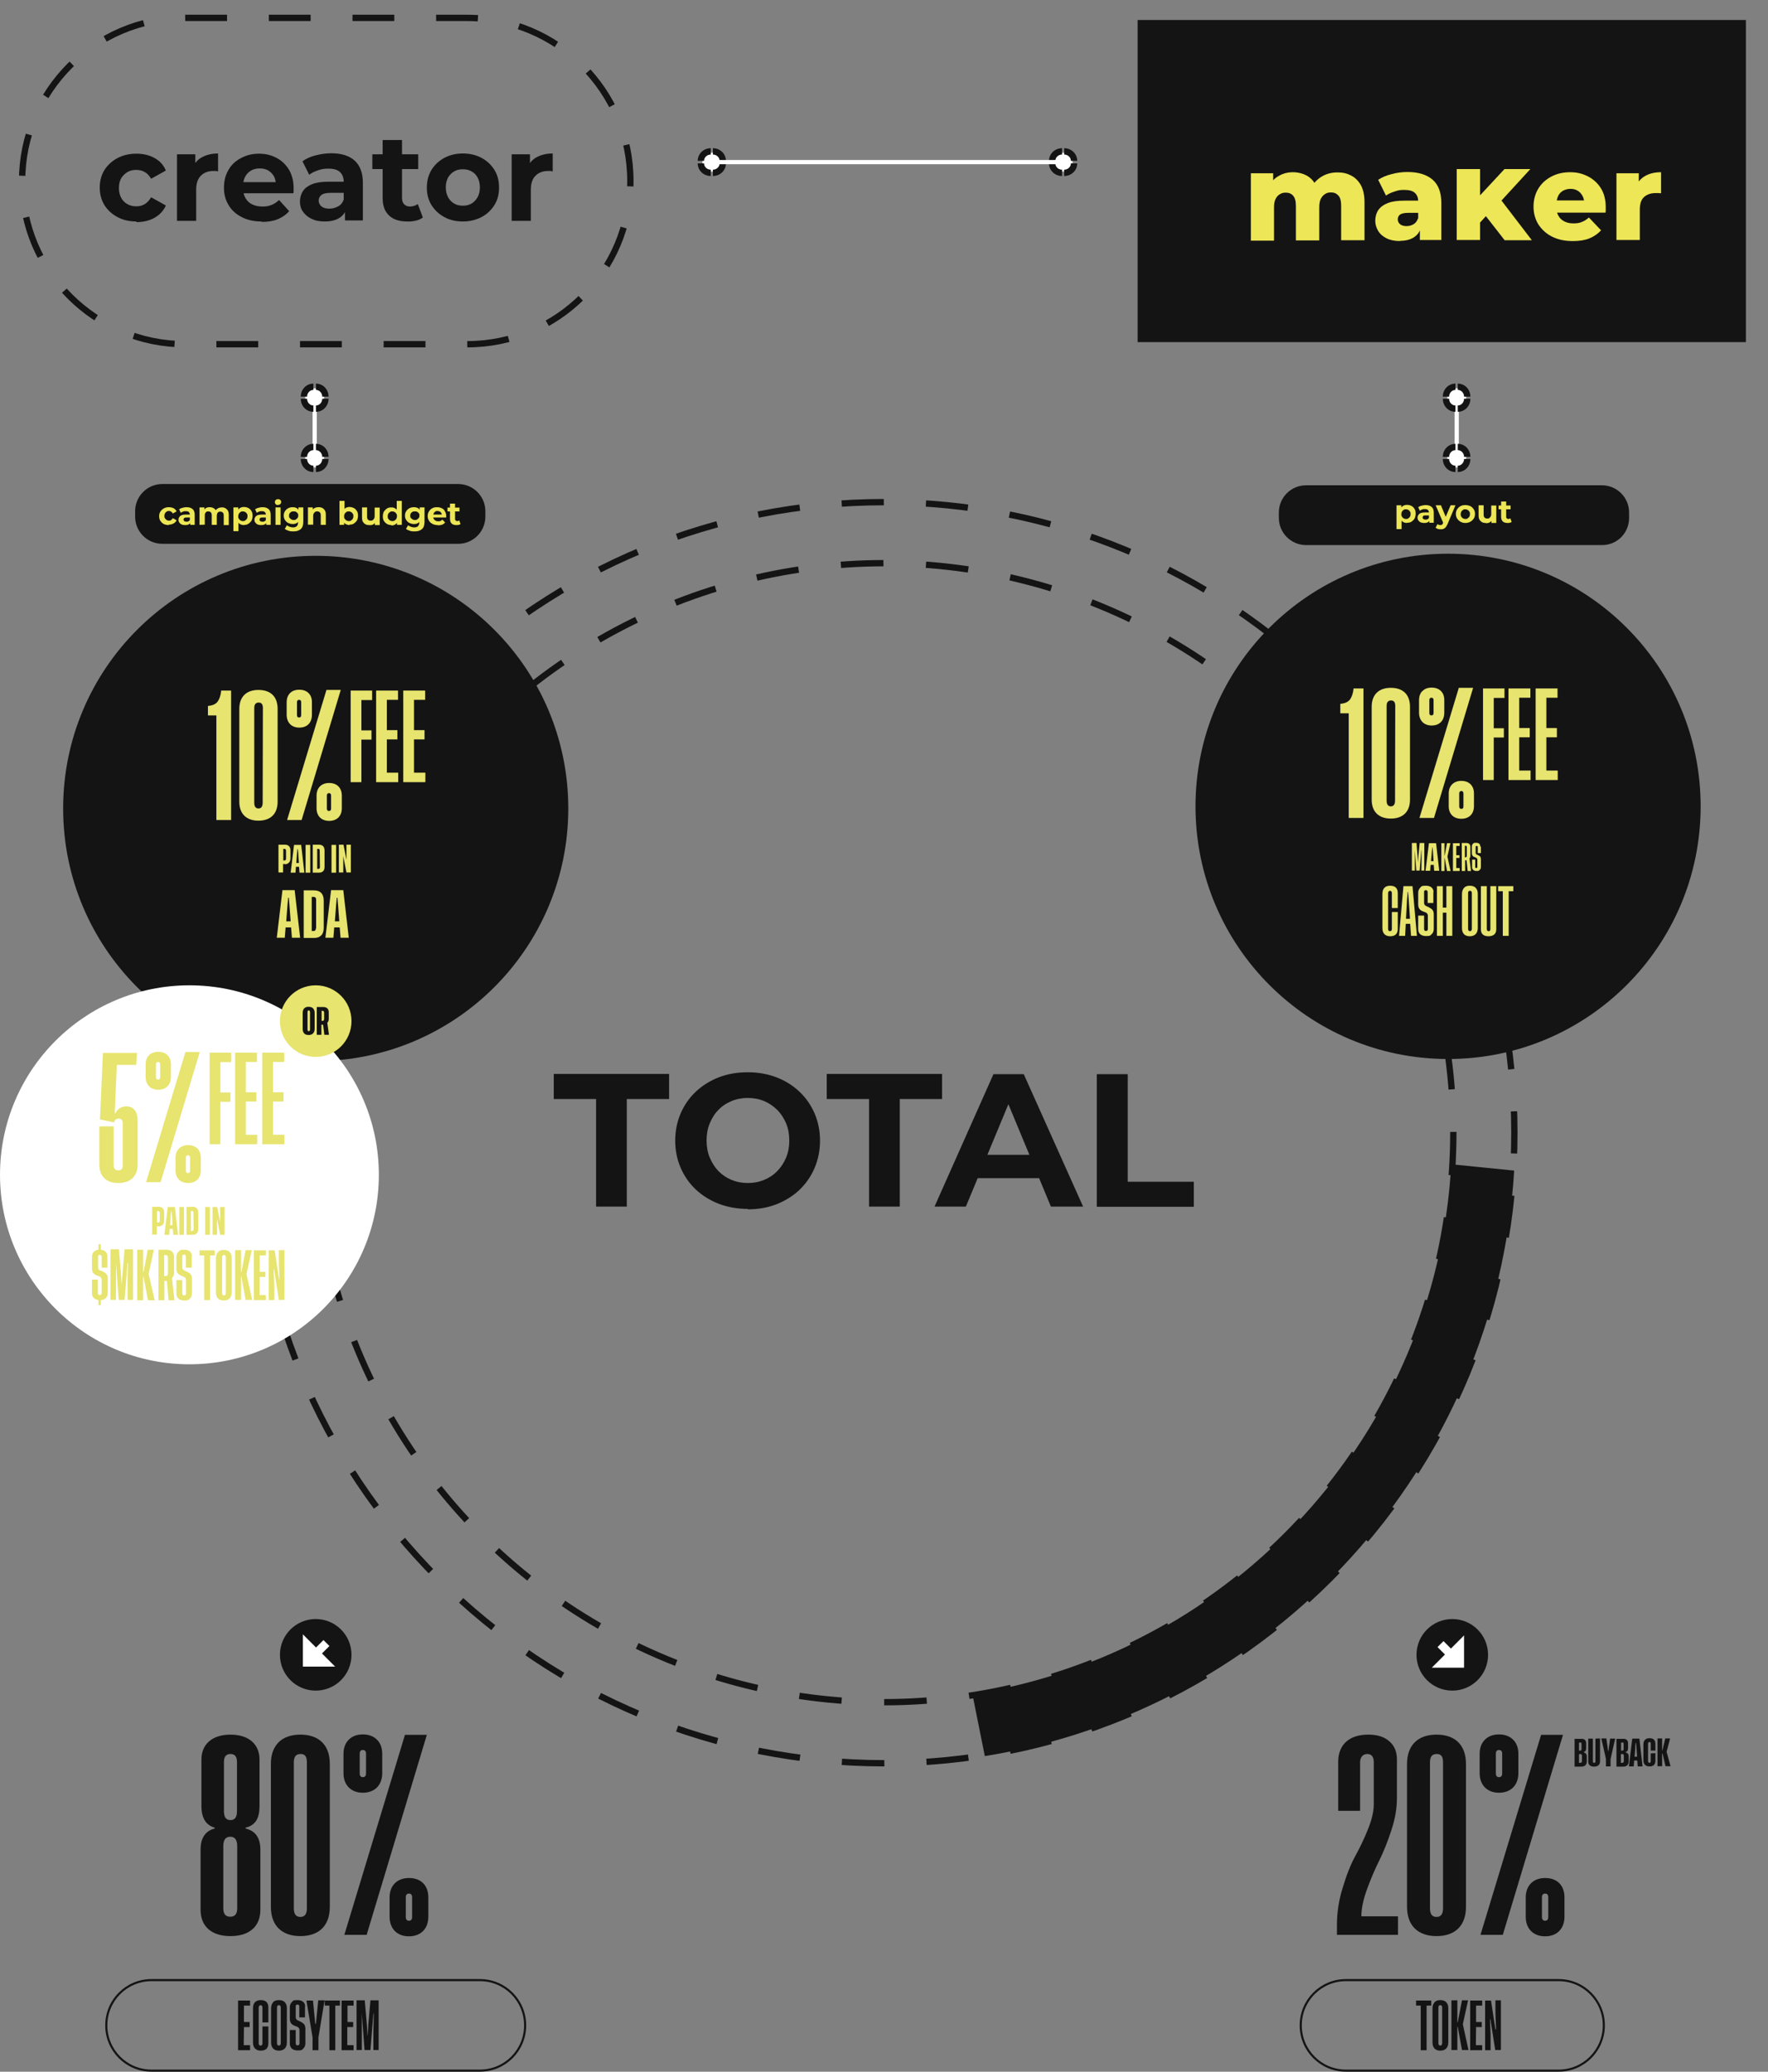 <?xml version="1.0" encoding="utf-8"?>
<!-- Generator: Adobe Illustrator 28.2.0, SVG Export Plug-In . SVG Version: 6.00 Build 0)  -->
<svg version="1.1" xmlns="http://www.w3.org/2000/svg" xmlns:xlink="http://www.w3.org/1999/xlink" x="0px" y="0px"
	 viewBox="0 0 840 984" style="enable-background:new 0 0 840 984;" xml:space="preserve">
<rect x="0" y="0" width="840" height="984" fill="#808080" stroke="none"/>
<style type="text/css">
	.st0{fill:#141414;}
	.st1{fill:none;stroke:#141414;stroke-width:3;stroke-miterlimit:10;stroke-dasharray:20.023,20.023;}
	.st2{fill:none;stroke:#141414;stroke-width:3;stroke-miterlimit:10;stroke-dasharray:20.229,20.229;}
	.st3{fill:none;stroke:#141414;}
	.st4{fill:none;stroke:#FFFFFF;stroke-width:4;}
	.st5{fill:none;stroke:#141414;stroke-width:3;stroke-miterlimit:10;stroke-dasharray:19.867,19.867;}
	.st6{fill:#FFFFFF;}
	.st7{fill:#E7E46F;}
	.st8{fill:none;stroke:#FFFFFF;stroke-width:2;stroke-miterlimit:10;}
	.st9{fill:#EDE656;}
</style>
<g id="Layer_2">
</g>
<g id="Camada_1">
	<path class="st0" d="M217.7,258.3H77.1c-7.1,0-12.9-5.8-12.9-12.9v-2.6c0-7.1,5.8-12.9,12.9-12.9h140.6c7.1,0,12.9,5.8,12.9,12.9
		v2.6C230.6,252.5,224.8,258.3,217.7,258.3z"/>
	<path class="st0" d="M761.2,258.9H620.5c-7.1,0-12.9-5.8-12.9-12.9v-2.6c0-7.1,5.8-12.9,12.9-12.9h140.6c7.1,0,12.9,5.8,12.9,12.9
		v2.6C774,253.2,768.3,258.9,761.2,258.9z"/>
	<g>
		<g>
			<g>
				<path class="st1" d="M420,837.5c-80,0-155.2-31.2-211.8-87.7C151.7,693.2,120.5,618,120.5,538s31.2-155.2,87.7-211.8
					c56.6-56.6,131.8-87.7,211.8-87.7c80,0,155.2,31.2,211.8,87.7S719.5,458,719.5,538s-31.2,155.2-87.7,211.8
					C575.2,806.3,500,837.5,420,837.5z"/>
				<circle class="st2" cx="420" cy="538" r="270.5"/>
			</g>
		</g>
	</g>
	<path class="st0" d="M462,804.7l5.9,29.4C605,812.1,711,697.2,719.4,556l-29.9-3c-7,128-103.3,232.2-227.6,251.7H462z"/>
	<path class="st3" d="M228,940.5H72c-11.9,0-21.5,9.6-21.5,21.5s9.6,21.5,21.5,21.5h156c11.9,0,21.5-9.6,21.5-21.5
		S239.9,940.5,228,940.5z"/>
	<g>
		<path class="st0" d="M115.9,962.8h2.7v-2.4h-2.7v-7.8h2.9v-2.4h-5.7v23.6h5.7v-2.4h-3L115.9,962.8L115.9,962.8z"/>
		<path class="st0" d="M124.7,962.5v8c0,0.7-0.3,1.1-0.9,1.1s-0.9-0.4-0.9-1.1v-17c0-0.6,0.4-1.1,0.9-1.1s0.9,0.4,0.9,1.1v7.1h2.8
			v-7.1c0-2.3-1.2-3.5-3.6-3.5s-3.7,1.3-3.7,3.9v16.2c0,2.5,1.3,3.9,3.7,3.9s3.6-1.2,3.6-3.5v-8L124.7,962.5L124.7,962.5z"/>
		<path class="st0" d="M129.8,951c-0.6,0.7-1,1.6-1,2.9v16.2c0,2.5,1.3,3.9,3.7,3.9s3.8-1.4,3.8-3.9v-16.2c0-1.3-0.3-2.2-1-2.9
			c-0.6-0.7-1.6-1-2.8-1s-2.1,0.3-2.8,1H129.8z M133.4,970.5c0,0.7-0.4,1.1-0.9,1.1s-0.9-0.4-0.9-1.1v-17c0-0.7,0.3-1.1,0.9-1.1
			s0.9,0.4,0.9,1.1V970.5z"/>
		<path class="st0" d="M145,953.1c0-1.9-1.3-3.1-3.6-3.1s-2.1,0.3-2.7,0.9c-0.6,0.6-1,1.4-1,2.4v5.5c0,1.8,0.7,2.8,2.3,3.4l1.3,0.5
			c0.7,0.3,1,0.9,1,1.6v6.3c0,0.5-0.3,0.9-0.9,0.9s-0.9-0.3-0.9-1v-6.3h-2.8v6.5c0,2,1.4,3.2,3.7,3.2s2-0.3,2.7-0.9
			c0.7-0.6,1-1.5,1-2.6v-6.7c0-1-0.2-1.7-0.6-2.2c-0.4-0.5-1-0.9-1.8-1.3l-1.3-0.6c-0.6-0.3-0.9-0.8-0.9-1.5v-5.2
			c0-0.5,0.3-0.8,0.8-0.8s0.9,0.3,0.9,0.9v5.2h2.7v-5.4L145,953.1z"/>
		<path class="st0" d="M149.8,961.3l-0.3-3l-0.8-8.1h-3.1l2.9,17.5v6.1h2.8v-6.1l2.9-17.6h-3l-0.8,8.1l-0.3,3L149.8,961.3
			L149.8,961.3z"/>
		<path class="st0" d="M154.3,950.2v2.4h2.2v21.2h2.8v-21.2h2.2v-2.4H154.3z"/>
		<path class="st0" d="M165.1,962.8h2.7v-2.4h-2.7v-7.8h2.9v-2.4h-5.7v23.6h5.7v-2.4h-3v-8.6L165.1,962.8z"/>
		<path class="st0" d="M174.6,966.8l-0.3-5.2l-1-11.5h-3.9v23.6h2.5v-17.4c-0.1,0,0,0,0,0l1.3,17.4h2.8l1.4-17.3h0.2l-0.2,8.9v8.4
			h2.5v-23.6H176l-1,11.5l-0.3,5.2L174.6,966.8L174.6,966.8z"/>
	</g>
	<path class="st0" d="M102,868.5c-4.4,1.1-6.7,4.5-6.7,10v28.6c0,8,5.3,12.5,14.2,12.5s14.2-4.5,14.2-12.5v-28.6c0-5.6-2.4-8.9-7-10
		v-0.4c4.7-1.2,6.6-4.4,6.6-10.3v-22.1c0-7.2-5.1-11.8-13.8-11.8s-13.8,4.6-13.8,11.8v22.1c0,5.7,2.1,9.1,6.3,10.3
		C102,868.1,102,868.5,102,868.5z M112.6,860.2c0,2.9-1,4.3-3.1,4.3s-3.1-1.4-3.1-4.3v-23.3c0-2.5,1-3.8,3.1-3.8s3.1,1.3,3.1,3.8
		V860.2z M112.7,906.4c0,2.7-1.1,4-3.3,4s-3.3-1.3-3.3-4v-29.6c0-2.9,1.1-4.4,3.3-4.4s3.3,1.5,3.3,4.4V906.4z"/>
	<path class="st0" d="M142.7,823.9c-8.8,0-14,5-14,13.9v67.9c0,8.9,5.2,13.9,14,13.9s14-4.9,14-13.9v-67.9
		C156.7,828.9,151.6,823.9,142.7,823.9z M145.8,906.4c0,2.7-1,4.1-3.1,4.1s-3.1-1.4-3.1-4.1v-69.3c0-2.7,1-4,3.2-4s3,1.3,3,4
		L145.8,906.4L145.8,906.4z"/>
	<path class="st0" d="M165.7,826.3c-1.7,1.7-2.5,4-2.5,6.8v9.1c0,5.7,3.6,9.3,9.2,9.3s9.2-3.6,9.2-9.3v-9.1c0-2.9-0.8-5.1-2.5-6.8
		s-4-2.5-6.7-2.5S167.4,824.6,165.7,826.3z M163.6,919h10.6l28.6-95h-10.4L163.6,919L163.6,919z M173.9,842.3c0,1.2-0.5,1.8-1.5,1.8
		s-1.5-0.6-1.5-1.8V833c0-1.2,0.5-1.8,1.5-1.8s1.5,0.6,1.5,1.8V842.3z M194.3,892c-5.6,0-9.2,3.6-9.2,9.2v9.2c0,5.7,3.6,9.3,9.2,9.3
		s9.2-3.6,9.2-9.3v-9.2C203.5,895.5,200,892,194.3,892z M195.8,910.5c0,1.2-0.5,1.8-1.5,1.8s-1.5-0.6-1.5-1.8v-9.3
		c0-1.2,0.5-1.8,1.5-1.8s1.5,0.6,1.5,1.8V910.5z"/>
	<path class="st0" d="M167,786c0,9.4-7.6,17-17,17s-17-7.6-17-17s7.6-17,17-17S167,776.6,167,786z"/>
	<path class="st4" d="M155.1,780.4l-8.5,8.5 M145.9,781.1v8.5h8.5L145.9,781.1z"/>
	<path class="st0" d="M646.8,910.2c0-3.7,0.9-8,2.7-12.9s3.7-9.4,5.8-13.6c2.1-4.2,4-9,5.8-14.5s2.6-10.5,2.6-15.1v-18.4
		c0-3.7-1.2-6.6-3.7-8.7c-2.4-2.1-5.7-3.1-9.9-3.1c-9.2,0-14.3,4.9-14.3,12.9v23.3h10.4V837c0-2.4,1.4-3.9,3.4-3.9s3.1,1.3,3.1,3.8
		V857c0,3.3-0.9,7.2-2.7,11.7s-3.8,8.7-6,12.7s-4.2,9-6,15c-1.9,6-2.8,12-2.8,17.8v4.8h29v-8.8H646.8L646.8,910.2z"/>
	<path class="st0" d="M682.5,823.9c-8.8,0-14,5-14,13.9v67.9c0,8.9,5.2,13.9,14,13.9s14-4.9,14-13.9v-67.9
		C696.5,828.9,691.4,823.9,682.5,823.9z M685.6,906.4c0,2.7-1,4.1-3.1,4.1s-3.1-1.4-3.1-4.1v-69.3c0-2.7,1-4,3.2-4s3,1.3,3,4
		L685.6,906.4L685.6,906.4z"/>
	<path class="st0" d="M705.5,826.3c-1.7,1.7-2.5,4-2.5,6.8v9.1c0,5.7,3.6,9.3,9.2,9.3s9.2-3.6,9.2-9.3v-9.1c0-2.9-0.8-5.1-2.5-6.8
		s-4-2.5-6.7-2.5S707.2,824.6,705.5,826.3z M703.4,919H714l28.6-95h-10.4L703.4,919L703.4,919z M713.7,842.3c0,1.2-0.5,1.8-1.5,1.8
		s-1.5-0.6-1.5-1.8V833c0-1.2,0.5-1.8,1.5-1.8s1.5,0.6,1.5,1.8V842.3z M734.1,892c-5.6,0-9.2,3.6-9.2,9.2v9.2c0,5.7,3.6,9.3,9.2,9.3
		s9.2-3.6,9.2-9.3v-9.2C743.3,895.5,739.8,892,734.1,892z M735.6,910.5c0,1.2-0.5,1.8-1.5,1.8s-1.5-0.6-1.5-1.8v-9.3
		c0-1.2,0.5-1.8,1.5-1.8s1.5,0.6,1.5,1.8V910.5z"/>
	<path class="st0" d="M752.4,832.2c0.8-0.2,1.2-0.8,1.2-1.8v-2.5c0-0.6-0.2-1.1-0.6-1.5c-0.4-0.4-1-0.5-1.7-0.5h-3.2v13.2h3.2
		c0.8,0,1.4-0.2,1.9-0.6c0.4-0.4,0.7-1,0.7-1.7v-2.6c0-1-0.5-1.6-1.3-1.8l0,0L752.4,832.2z M750.8,827.6c0.4,0,0.6,0.2,0.6,0.7v2.5
		c0,0.4-0.2,0.7-0.6,0.7h-0.6v-3.8h0.6V827.6z M750.8,833.1c0.5,0,0.8,0.3,0.8,0.8v2.6c0,0.5-0.3,0.8-0.8,0.8h-0.6v-4.1L750.8,833.1
		L750.8,833.1z"/>
	<path class="st0" d="M758,825.8v10.8c0,0.5-0.2,0.7-0.6,0.7s-0.6-0.2-0.6-0.7v-10.8h-2.2v10.9c0,1.6,1,2.4,2.8,2.4s2.8-0.9,2.8-2.5
		v-10.9L758,825.8L758,825.8z"/>
	<path class="st0" d="M764,831.6l-0.2-1.7l-0.6-4.2h-2.4l2.2,9.7v3.6h2.2v-3.5l2.2-9.7H765l-0.6,4.2l-0.2,1.7L764,831.6L764,831.6z"
		/>
	<path class="st0" d="M772.3,832.2c0.8-0.2,1.2-0.8,1.2-1.8v-2.5c0-0.6-0.2-1.1-0.6-1.5c-0.4-0.4-1-0.5-1.7-0.5H768v13.2h3.2
		c0.8,0,1.4-0.2,1.9-0.6c0.4-0.4,0.7-1,0.7-1.7v-2.6c0-1-0.5-1.6-1.3-1.8l0,0L772.3,832.2z M770.8,827.6c0.4,0,0.6,0.2,0.6,0.7v2.5
		c0,0.4-0.2,0.7-0.6,0.7h-0.6v-3.8h0.6V827.6z M770.7,833.1c0.5,0,0.8,0.3,0.8,0.8v2.6c0,0.5-0.3,0.8-0.8,0.8h-0.6v-4.1L770.7,833.1
		L770.7,833.1z"/>
	<path class="st0" d="M780.4,839l-1.5-13.2h-3.4l-1.6,13.2h2.3l0.2-2.8h1.5l0.2,2.8H780.4z M776.9,829.8l0.2-2h0.2l0.2,2l0.3,4.6
		h-1.2l0.4-4.6H776.9z"/>
	<path class="st0" d="M784.3,832.8v3.7c0,0.5-0.2,0.8-0.6,0.8s-0.7-0.3-0.7-0.8v-8.3c0-0.5,0.3-0.8,0.7-0.8s0.6,0.3,0.6,0.8v3.3h2.2
		v-3.2c0-1.8-0.9-2.7-2.8-2.7s-2.9,1.1-2.9,3v7.4c0,2,1,3,2.9,3s2.8-0.9,2.8-2.7v-3.6L784.3,832.8L784.3,832.8z"/>
	<path class="st0" d="M791.8,832.1l1.7-6.4h-2.3l-1.4,5.8h-0.1v-5.8h-2.2v13.2h2.2v-6h0.2l1.4,6h2.4l-1.9-6.9L791.8,832.1z"/>
	<path class="st3" d="M740.5,940.5h-101c-11.9,0-21.5,9.6-21.5,21.5s9.6,21.5,21.5,21.5h101c11.9,0,21.5-9.6,21.5-21.5
		S752.4,940.5,740.5,940.5z"/>
	<g>
		<path class="st0" d="M672.8,950.2v2.4h2.2v21.2h2.8v-21.2h2.2v-2.4H672.8z"/>
		<path class="st0" d="M681.6,951c-0.6,0.7-1,1.6-1,2.9v16.2c0,2.5,1.3,3.9,3.7,3.9s3.8-1.4,3.8-3.9v-16.2c0-1.3-0.3-2.2-1-2.9
			c-0.6-0.7-1.6-1-2.8-1S682.2,950.3,681.6,951L681.6,951z M685.2,970.5c0,0.7-0.4,1.1-0.9,1.1s-0.9-0.4-0.9-1.1v-17
			c0-0.7,0.3-1.1,0.9-1.1s0.9,0.4,0.9,1.1V970.5z"/>
		<path class="st0" d="M695,961.5l2.5-11.4h-2.9l-2,10.4h-0.2v-10.4h-2.8v23.6h2.8v-11h0.2l2,11h3.1l-2.7-12.3L695,961.5z"/>
		<path class="st0" d="M701.3,962.8h2.7v-2.4h-2.7v-7.8h2.9v-2.4h-5.7v23.6h5.7v-2.4h-3L701.3,962.8L701.3,962.8z"/>
		<path class="st0" d="M710.5,963.9l-2.1-13.7h-2.8v23.6h2.6v-7.4l-0.3-7.3h0.2l2.3,14.6h2.7v-23.6h-2.6v6.5l0.3,7.3h-0.2
			L710.5,963.9z"/>
	</g>
	<path class="st0" d="M690,769c9.4,0,17,7.6,17,17s-7.6,17-17,17s-17-7.6-17-17S680.6,769,690,769z"/>
	<path class="st4" d="M684.4,780.9l8.5,8.5 M685.1,790.1h8.5v-8.5L685.1,790.1z"/>
	<g>
		<path class="st5" d="M88,8.5h134c42.8,0,77.5,34.7,77.5,77.5v0c0,42.8-34.7,77.5-77.5,77.5H88c-42.8,0-77.5-34.7-77.5-77.5v0
			C10.5,43.2,45.2,8.5,88,8.5z"/>
	</g>
	<path class="st0" d="M150,504c66.3,0,120-53.7,120-120s-53.7-120-120-120S30,317.7,30,384S83.7,504,150,504z"/>
	<path class="st6" d="M90,648c49.7,0,90-40.3,90-90s-40.3-90-90-90S0,508.3,0,558S40.3,648,90,648z"/>
	<path class="st7" d="M54.5,528.9l1-23.1h9.2l0.4-5.7H48.9l-1.4,31.6l6.7,1.4c0.3-1.2,1-1.8,2.1-1.8c1.3,0,2,0.7,2,2.1v20.3
		c0,1.4-0.7,2.2-2.1,2.2s-2.2-0.8-2.2-2.5V535h-6.8v18c0,5.8,3.3,8.9,9,8.9s9.2-3.1,9.2-8.9v-20.5c0-4.6-2-7-5.3-7
		c-2.4,0-4.2,1.1-5.3,3.3h-0.3L54.5,528.9z"/>
	<path class="st7" d="M70.8,501.2c-1.1,1.1-1.6,2.6-1.6,4.4v5.9c0,3.7,2.3,6.1,6,6.1s6-2.3,6-6.1v-5.9c0-1.9-0.5-3.3-1.6-4.4
		s-2.6-1.6-4.4-1.6S71.9,500.1,70.8,501.2L70.8,501.2z M69.4,561.5h6.9l18.6-61.8h-6.8C88.1,499.7,69.4,561.5,69.4,561.5z
		 M76.1,511.6c0,0.8-0.3,1.2-1,1.2s-1-0.4-1-1.2v-6c0-0.8,0.3-1.2,1-1.2s1,0.4,1,1.2V511.6L76.1,511.6z M89.4,543.9
		c-3.6,0-6,2.3-6,6v6c0,3.7,2.3,6,6,6s6-2.3,6-6v-6C95.4,546.2,93.1,543.9,89.4,543.9z M90.3,556c0,0.8-0.3,1.2-1,1.2s-1-0.4-1-1.2
		v-6.1c0-0.8,0.3-1.1,1-1.2c0.6,0,1,0.4,1,1.2V556z"/>
	<path class="st7" d="M109.8,500H99.6v43.5h5.1v-20.2h4.8v-4.4h-4.8v-14.4h5.1V500L109.8,500z"/>
	<path class="st7" d="M116.8,523.2h5v-4.4h-5v-14.4h5.3V500h-10.4v43.5h10.5V539h-5.4V523.2z"/>
	<path class="st7" d="M129.7,523.2h5v-4.4h-5v-14.4h5.3V500h-10.4v43.5h10.5V539h-5.4L129.7,523.2L129.7,523.2z"/>
	<path class="st7" d="M150,502c9.4,0,17-7.6,17-17s-7.6-17-17-17s-17,7.6-17,17S140.6,502,150,502z"/>
	<path class="st0" d="M146.6,478.2c-1.9,0-2.8,1.1-2.8,3v7.4c0,2,1,3,2.8,3s2.9-1,2.9-3v-7.4C149.5,479.2,148.5,478.2,146.6,478.2z
		 M147.3,489c0,0.5-0.3,0.8-0.6,0.8s-0.6-0.3-0.6-0.8v-8.3c0-0.5,0.3-0.8,0.6-0.8s0.6,0.3,0.6,0.8V489z M155.5,485.8
		c0.5-0.5,0.7-1.1,0.7-1.9v-3c0-1.7-0.9-2.6-2.7-2.6h-3v13.2h2.2v-4.8h0.8l0.6,4.8h2.2L155.5,485.8L155.5,485.8z M152.8,480.1h0.4
		c0.5,0,0.8,0.3,0.8,0.9v2.9c0,0.7-0.3,1-0.8,1h-0.4V480V480.1z"/>
	<g>
		<circle class="st6" cx="149.5" cy="188.9" r="4.5"/>
		<circle class="st6" cx="149.5" cy="217.5" r="4.5"/>
		<path class="st8" d="M149.5,190.1v27.4"/>
		<g>
			<path class="st0" d="M156.1,217c0-3.4-2.6-6.2-6-6.2v3c1.6,0,3,1.4,3,3.2H156.1z M148.9,210.8c-3.4,0-6,2.8-6,6.2h3
				c0-1.8,1.4-3.2,3-3.2V210.8z M142.9,218c0,3.4,2.6,6.2,6,6.2v-3c-1.6,0-3-1.4-3-3.2H142.9z M150.1,224.2c3.4,0,6-2.8,6-6.2h-3
				c0,1.8-1.4,3.2-3,3.2V224.2z"/>
		</g>
		<g>
			<path class="st0" d="M156.1,188.4c0-3.4-2.6-6.2-6-6.2v3c1.6,0,3,1.4,3,3.2H156.1z M148.9,182.2c-3.4,0-6,2.8-6,6.2h3
				c0-1.8,1.4-3.2,3-3.2V182.2z M142.9,189.4c0,3.4,2.6,6.2,6,6.2v-3c-1.6,0-3-1.4-3-3.2H142.9z M150.1,195.6c3.4,0,6-2.8,6-6.2h-3
				c0,1.8-1.4,3.2-3,3.2V195.6z"/>
		</g>
	</g>
	<g>
		<g>
			<circle class="st6" cx="338.2" cy="77" r="4.5"/>
			<g>
				<path class="st0" d="M338.7,83.6c3.4,0,6.2-2.6,6.2-6h-3c0,1.6-1.4,3-3.2,3V83.6z M344.9,76.4c0-3.4-2.8-6-6.2-6v3
					c1.8,0,3.2,1.4,3.2,3H344.9z M337.7,70.4c-3.4,0-6.2,2.6-6.2,6h3c0-1.6,1.4-3,3.2-3V70.4z M331.5,77.6c0,3.4,2.8,6,6.2,6v-3
					c-1.8,0-3.2-1.4-3.2-3H331.5z"/>
			</g>
		</g>
		<g>
			<circle class="st6" cx="505.1" cy="77" r="4.5"/>
			<g>
				<path class="st0" d="M505.6,83.6c3.4,0,6.2-2.6,6.2-6h-3c0,1.6-1.4,3-3.2,3V83.6z M511.8,76.4c0-3.4-2.8-6-6.2-6v3
					c1.8,0,3.2,1.4,3.2,3H511.8z M504.6,70.4c-3.4,0-6.2,2.6-6.2,6h3c0-1.6,1.4-3,3.2-3V70.4z M498.4,77.6c0,3.4,2.8,6,6.2,6v-3
					c-1.8,0-3.2-1.4-3.2-3H498.4z"/>
			</g>
		</g>
		<path class="st8" d="M505.1,77H337.3"/>
	</g>
	<g>
		<circle class="st6" cx="692.1" cy="188.9" r="4.5"/>
		<circle class="st6" cx="692.1" cy="217.5" r="4.5"/>
		<path class="st8" d="M692.1,190.1v27.4"/>
		<g>
			<path class="st0" d="M698.6,217c0-3.4-2.6-6.2-6-6.2v3c1.6,0,3,1.4,3,3.2H698.6z M691.5,210.8c-3.4,0-6,2.8-6,6.2h3
				c0-1.8,1.4-3.2,3-3.2V210.8z M685.5,218c0,3.4,2.6,6.2,6,6.2v-3c-1.6,0-3-1.4-3-3.2H685.5z M692.6,224.2c3.4,0,6-2.8,6-6.2h-3
				c0,1.8-1.4,3.2-3,3.2V224.2z"/>
		</g>
		<g>
			<path class="st0" d="M698.6,188.4c0-3.4-2.6-6.2-6-6.2v3c1.6,0,3,1.4,3,3.2H698.6z M691.5,182.2c-3.4,0-6,2.8-6,6.2h3
				c0-1.8,1.4-3.2,3-3.2V182.2z M685.5,189.4c0,3.4,2.6,6.2,6,6.2v-3c-1.6,0-3-1.4-3-3.2H685.5z M692.6,195.6c3.4,0,6-2.8,6-6.2h-3
				c0,1.8-1.4,3.2-3,3.2V195.6z"/>
		</g>
	</g>
	<path class="st0" d="M688,503c66.3,0,120-53.7,120-120s-53.7-120-120-120s-120,53.7-120,120S621.7,503,688,503z"/>
	<path class="st7" d="M75.4,582.5c0.8,0,1.4-0.3,1.9-0.8s0.7-1.2,0.7-2.1v-3.7c0-0.9-0.2-1.5-0.7-2s-1.1-0.7-2-0.7h-3v13.2h2.2v-4
		L75.4,582.5L75.4,582.5z M74.6,580.7v-5.5h0.5c0.5,0,0.8,0.3,0.8,0.9v3.7c0,0.6-0.3,0.9-0.8,0.9L74.6,580.7L74.6,580.7z"/>
	<path class="st7" d="M84.6,586.5l-1.5-13.2h-3.4l-1.6,13.2h2.3l0.2-2.8h1.5l0.2,2.8H84.6z M81.1,577.3l0.2-2h0.2l0.2,2l0.3,4.6
		h-1.2L81.1,577.3L81.1,577.3z"/>
	<path class="st7" d="M85.2,586.5h2.2v-13.2h-2.2V586.5z"/>
	<path class="st7" d="M88.6,573.3v13.2h2.9c0.8,0,1.5-0.2,2-0.7s0.7-1.2,0.7-2.1V576c0-1.9-1-2.8-2.7-2.8L88.6,573.3L88.6,573.3z
		 M92,583.9c0,0.5-0.3,0.8-0.7,0.8h-0.6v-9.5h0.6c0.4,0,0.6,0.3,0.6,0.8L92,583.9L92,583.9z"/>
	<path class="st7" d="M97.5,586.5h2.2v-13.2h-2.2V586.5z"/>
	<path class="st7" d="M104.6,580.5l-1.4-7.2H101v13.2h2.1v-7.7c-0.1,0,0,0,0,0l1.5,7.7h2.1v-13.2h-2.1V580.5
		C104.7,580.5,104.6,580.5,104.6,580.5z"/>
	<path class="st7" d="M47.5,603.5c-0.6-0.3-0.9-0.8-0.9-1.5v-5.2c0-0.5,0.3-0.8,0.8-0.8s0.9,0.3,0.9,0.9v5.2H51v-5.4
		c0-1.8-1.1-2.9-3.1-3.1V591h-1.1v2.6c-2,0.2-3.1,1.5-3.1,3.3v5.5c0,1.8,0.7,2.8,2.3,3.4l1.3,0.5c0.7,0.3,1,0.9,1,1.6v6.3
		c0,0.5-0.3,0.9-0.9,0.9s-0.9-0.3-0.9-1v-6.3h-2.8v6.5c0,1.8,1.1,2.9,3.1,3.2v2.4h1.1v-2.4c1,0,1.8-0.4,2.4-1
		c0.6-0.6,0.9-1.4,0.9-2.4v-6.7c0-1-0.2-1.7-0.6-2.2c-0.4-0.5-1-0.9-1.8-1.3l-1.3-0.6L47.5,603.5z"/>
	<path class="st7" d="M94.8,593.9v2.4H97v21.2h2.8v-21.2h2.2v-2.4H94.8z"/>
	<path class="st7" d="M103.6,594.7c-0.6,0.7-1,1.6-1,2.9v16.2c0,2.5,1.3,3.9,3.7,3.9s3.8-1.4,3.8-3.9v-16.2c0-1.3-0.3-2.2-1-2.9
		c-0.6-0.7-1.6-1-2.8-1s-2.1,0.3-2.8,1H103.6z M107.3,614.2c0,0.7-0.4,1.1-0.9,1.1s-0.9-0.4-0.9-1.1v-17c0-0.7,0.3-1.1,0.9-1.1
		s0.9,0.4,0.9,1.1V614.2z"/>
	<path class="st7" d="M117.1,605.2l2.5-11.4h-2.9l-2,10.4h-0.2v-10.4h-2.8v23.6h2.8v-11h0.2l2,11h3.1l-2.7-12.3V605.2z"/>
	<path class="st7" d="M123.4,606.5h2.7v-2.4h-2.7v-7.8h2.9v-2.4h-5.7v23.6h5.7v-2.4h-3L123.4,606.5L123.4,606.5z"/>
	<path class="st7" d="M132.6,607.6l-2.1-13.7h-2.8v23.6h2.6v-7.4l-0.3-7.3h0.2l2.3,14.6h2.6v-23.6h-2.6v6.5l0.3,7.3L132.6,607.6
		L132.6,607.6z"/>
	<g>
		<path class="st0" d="M540.5,9.5h289v153h-289V9.5z"/>
		<g>
			<path class="st9" d="M594.3,114V82.3h10.6v8.9l-2.1-2.5c1.1-2.3,2.7-4,4.7-5.1c2-1.2,4.3-1.8,6.8-1.8s5.4,0.7,7.5,2.2
				s3.6,3.7,4.3,6.9l-3.6-0.8c1.1-2.5,2.8-4.5,5.1-6s4.9-2.2,7.8-2.2s4.6,0.5,6.6,1.5c1.9,1,3.4,2.5,4.6,4.6c1.1,2.1,1.7,4.7,1.7,8
				v18.1h-11.1V97.8c0-2.3-0.4-3.9-1.3-4.9c-0.9-1-2-1.5-3.5-1.5s-2.1,0.3-2.9,0.8c-0.8,0.5-1.5,1.3-2,2.3s-0.7,2.4-0.7,4.1v15.6
				h-11.1V97.9c0-2.3-0.4-3.9-1.3-4.9c-0.8-1-2-1.5-3.5-1.5s-2,0.3-2.9,0.8s-1.5,1.3-2,2.3s-0.7,2.4-0.7,4.1v15.6h-11.1L594.3,114z"
				/>
			<path class="st9" d="M665.2,114.5c-2.5,0-4.6-0.4-6.4-1.3c-1.8-0.9-3.1-2-4-3.5s-1.4-3.1-1.4-4.9s0.5-3.6,1.5-5.1
				c1-1.4,2.5-2.5,4.6-3.3s4.7-1.1,8-1.1h7.5v5.8h-6c-1.8,0-3,0.3-3.8,0.8c-0.7,0.5-1.1,1.3-1.1,2.3s0.4,1.7,1.1,2.3
				c0.7,0.6,1.8,0.9,3,0.9s2.4-0.3,3.4-0.9s1.7-1.5,2.1-2.8l1.5,4.1c-0.6,2.2-1.7,3.8-3.4,4.9s-3.9,1.7-6.7,1.7L665.2,114.5z
				 M674.6,114v-5.9l-0.8-1.5V95.7c0-1.8-0.5-3.1-1.6-4.1s-2.8-1.4-5.1-1.4s-3.1,0.3-4.6,0.8c-1.6,0.5-2.9,1.1-4,1.9l-3.7-7.5
				c1.8-1.2,3.9-2.1,6.4-2.7c2.5-0.7,5-1,7.5-1c5.1,0,9.1,1.2,11.9,3.6c2.8,2.4,4.2,6.1,4.2,11.1V114H674.6L674.6,114z"/>
			<path class="st9" d="M692.1,114V80.3h11.1V114H692.1z M702.2,106.7l-0.6-12.2l13.2-14.2h12.3l-14.5,15.8l-6.3,6.2l-4.1,4.5
				L702.2,106.7z M714.8,114l-10.3-13.2l7.3-7.6l16,20.9h-13V114z"/>
			<path class="st9" d="M747.2,114.5c-3.8,0-7-0.7-9.8-2.1s-4.9-3.4-6.5-5.8c-1.5-2.5-2.3-5.3-2.3-8.4s0.7-6,2.2-8.5
				s3.6-4.4,6.2-5.8s5.6-2.1,9-2.1s5.9,0.7,8.5,2c2.5,1.3,4.6,3.2,6.1,5.6s2.3,5.4,2.3,8.9s0,0.8,0,1.3s0,1-0.1,1.4h-25v-5.8h19.1
				l-4.2,1.6c0-1.4-0.2-2.6-0.8-3.7s-1.3-1.9-2.3-2.5s-2.1-0.9-3.4-0.9s-2.5,0.3-3.6,0.9c-1,0.6-1.8,1.4-2.3,2.5s-0.8,2.3-0.8,3.8
				v1.7c0,1.6,0.3,2.9,1,4c0.6,1.1,1.6,2,2.8,2.6s2.6,0.9,4.3,0.9s2.9-0.2,4-0.7c1.1-0.4,2.2-1.1,3.3-2.1l5.8,6.1
				c-1.5,1.6-3.3,2.9-5.5,3.8s-4.8,1.3-7.8,1.3L747.2,114.5z"/>
			<path class="st9" d="M768,114V82.3h10.6v9.3L777,89c1-2.4,2.5-4.2,4.6-5.4c2.1-1.2,4.6-1.8,7.6-1.8v10c-0.5,0-1-0.1-1.3-0.1
				c-0.4,0-0.8,0-1.2,0c-2.3,0-4.1,0.6-5.5,1.8s-2.1,3.2-2.1,6V114C779.1,114,768,114,768,114z"/>
		</g>
	</g>
	<g>
		<path class="st0" d="M283.2,573.1V522h-20.1v-11.9h54.8V522h-20.1v51.1H283.2L283.2,573.1z"/>
		<path class="st0" d="M355.4,574.2c-5,0-9.6-0.8-13.8-2.4c-4.2-1.6-7.9-3.9-11-6.8c-3.1-2.9-5.5-6.4-7.2-10.3s-2.6-8.3-2.6-12.9
			s0.9-9.1,2.6-13s4.1-7.4,7.2-10.3c3.1-2.9,6.8-5.2,10.9-6.8c4.2-1.6,8.7-2.4,13.7-2.4s9.5,0.8,13.7,2.4c4.2,1.6,7.8,3.9,10.9,6.8
			c3.1,2.9,5.5,6.4,7.2,10.3s2.6,8.3,2.6,13s-0.9,9-2.6,13s-4.1,7.4-7.2,10.4c-3.1,2.9-6.8,5.2-10.9,6.8s-8.7,2.4-13.6,2.4
			L355.4,574.2z M355.3,561.9c2.8,0,5.4-0.5,7.8-1.5s4.5-2.4,6.2-4.2c1.8-1.8,3.2-4,4.2-6.4s1.5-5.1,1.5-8.1s-0.5-5.7-1.5-8.1
			c-1-2.4-2.4-4.6-4.2-6.4c-1.8-1.8-3.9-3.2-6.2-4.2c-2.4-1-5-1.5-7.8-1.5s-5.4,0.5-7.8,1.5s-4.5,2.4-6.2,4.2
			c-1.8,1.8-3.1,4-4.1,6.4s-1.5,5.1-1.5,8.1s0.5,5.7,1.5,8.1c1,2.4,2.4,4.6,4.1,6.4c1.8,1.8,3.8,3.2,6.2,4.2
			C349.9,561.4,352.5,561.9,355.3,561.9z"/>
		<path class="st0" d="M412.9,573.1V522h-20.1v-11.9h54.8V522h-20.1v51.1H412.9L412.9,573.1z"/>
		<path class="st0" d="M444,573.1l28-62.9h14.4l28.2,62.9h-15.3l-23.1-55.6h5.8l-23.1,55.6H444L444,573.1z M458.1,559.6l3.7-11.1
			h32.5l3.8,11.1H458.1z"/>
		<path class="st0" d="M521.1,573.1v-62.9h14.7v51.1h31.4v11.9h-46L521.1,573.1z"/>
	</g>
	<g>
		<path class="st0" d="M64.8,105.2c-3.4,0-6.4-0.7-9-2.1s-4.7-3.3-6.2-5.7c-1.5-2.5-2.2-5.2-2.2-8.3s0.7-5.9,2.2-8.3
			s3.6-4.3,6.2-5.7c2.6-1.4,5.6-2.1,9-2.1s6.2,0.7,8.7,2.1c2.5,1.4,4.2,3.3,5.3,5.9l-7,3.9c-0.9-1.5-1.9-2.6-3.1-3.2
			c-1.2-0.7-2.5-1-4-1s-2.9,0.3-4.1,1c-1.2,0.7-2.2,1.7-3,2.9c-0.7,1.3-1.1,2.8-1.1,4.7s0.4,3.4,1.1,4.7c0.7,1.3,1.7,2.3,3,3
			c1.2,0.7,2.6,1,4.1,1s2.8-0.3,4-1s2.2-1.8,3.1-3.3l7,3.9c-1.1,2.5-2.9,4.4-5.3,5.8c-2.5,1.4-5.4,2.1-8.7,2.1V105.2z"/>
		<path class="st0" d="M84.1,104.7V73.3h8.7v8.9l-1.2-2.6c0.9-2.2,2.4-3.9,4.5-5s4.6-1.7,7.5-1.7v8.5c-0.3,0-0.7-0.1-1-0.2
			c-0.3,0-0.7,0-1,0c-2.6,0-4.6,0.7-6.1,2.2c-1.5,1.4-2.3,3.7-2.3,6.7v14.8h-9.1V104.7z"/>
		<path class="st0" d="M124.2,105.2c-3.6,0-6.7-0.7-9.4-2.1c-2.7-1.4-4.8-3.3-6.2-5.7c-1.5-2.4-2.2-5.2-2.2-8.3s0.7-5.9,2.1-8.3
			c1.4-2.5,3.4-4.4,6-5.7c2.5-1.4,5.4-2.1,8.6-2.1s5.8,0.7,8.3,2s4.4,3.2,5.9,5.6c1.4,2.4,2.2,5.3,2.2,8.7s0,0.7,0,1.2
			c0,0.4,0,0.9-0.1,1.3H114v-5.3h20.7l-3.6,1.6c0-1.6-0.3-3.1-0.9-4.3c-0.7-1.2-1.6-2.1-2.7-2.8c-1.2-0.7-2.5-1-4.1-1
			s-2.9,0.3-4.1,1s-2.1,1.6-2.8,2.9s-1,2.7-1,4.3v1.4c0,1.8,0.4,3.3,1.2,4.6c0.8,1.3,1.8,2.3,3.2,2.9c1.4,0.7,3,1,4.9,1
			s3.1-0.3,4.3-0.8c1.3-0.5,2.4-1.3,3.5-2.3l4.8,5.3c-1.4,1.6-3.2,2.9-5.4,3.8c-2.2,0.9-4.7,1.3-7.5,1.3L124.2,105.2z"/>
		<path class="st0" d="M154.2,105.2c-2.4,0-4.5-0.4-6.2-1.3c-1.8-0.8-3.1-2-4.1-3.4s-1.4-3.1-1.4-4.8s0.5-3.5,1.4-4.9
			s2.4-2.5,4.3-3.3c2-0.8,4.6-1.2,7.8-1.2h8.3v5.3H157c-2.1,0-3.6,0.4-4.4,1.1s-1.2,1.6-1.2,2.6s0.5,2.1,1.4,2.8
			c0.9,0.7,2.1,1,3.7,1c1.6,0,2.9-0.4,4.2-1.1c1.3-0.7,2.1-1.8,2.6-3.2l1.4,4.3c-0.7,1.9-1.9,3.5-3.6,4.5
			C159.2,104.7,157.1,105.2,154.2,105.2z M163.9,104.7v-6.1l-0.6-1.3v-11c0-1.9-0.6-3.5-1.8-4.6c-1.2-1.1-3-1.6-5.5-1.6
			s-3.3,0.3-4.9,0.8s-3,1.2-4.2,2.1l-3.2-6.4c1.7-1.2,3.8-2.2,6.2-2.8c2.4-0.6,4.9-1,7.4-1c4.8,0,8.5,1.1,11.1,3.4s4,5.8,4,10.6
			v17.9H163.9z"/>
		<path class="st0" d="M176.9,80.3v-7h21.8v7H176.9z M193.5,105.2c-3.7,0-6.6-0.9-8.6-2.8c-2.1-1.9-3.1-4.7-3.1-8.4V66.5h9.2v27.4
			c0,1.3,0.3,2.4,1,3.1c0.7,0.7,1.6,1.1,2.8,1.1c1.2,0,2.7-0.4,3.7-1.2l2.4,6.4c-0.9,0.7-2,1.2-3.3,1.5
			C196.2,105.1,194.8,105.3,193.5,105.2L193.5,105.2z"/>
		<path class="st0" d="M219.9,105.2c-3.3,0-6.3-0.7-8.8-2.1c-2.6-1.4-4.6-3.3-6.1-5.7c-1.5-2.4-2.2-5.2-2.2-8.3s0.7-5.9,2.2-8.4
			c1.5-2.4,3.5-4.3,6.1-5.7c2.6-1.4,5.5-2.1,8.8-2.1c3.3,0,6.3,0.7,8.9,2.1s4.6,3.3,6.1,5.7c1.5,2.4,2.2,5.2,2.2,8.4
			s-0.7,5.9-2.2,8.3s-3.5,4.3-6.1,5.7C226.1,104.5,223.1,105.2,219.9,105.2z M219.9,97.7c1.6,0,2.9-0.3,4.1-1c1.2-0.7,2.1-1.7,2.9-3
			c0.7-1.3,1.1-2.9,1.1-4.7s-0.4-3.4-1.1-4.7c-0.7-1.3-1.7-2.3-2.9-2.9c-1.2-0.7-2.5-1-4.1-1s-2.9,0.3-4.1,1s-2.2,1.7-2.9,2.9
			c-0.7,1.3-1.1,2.8-1.1,4.7s0.4,3.3,1.1,4.7c0.7,1.3,1.7,2.3,2.9,3c1.2,0.7,2.5,1,4,1H219.9z"/>
		<path class="st0" d="M243.1,104.7V73.3h8.7v8.9l-1.2-2.6c0.9-2.2,2.4-3.9,4.5-5s4.6-1.7,7.5-1.7v8.5c-0.3,0-0.7-0.1-1-0.2
			c-0.3,0-0.7,0-1,0c-2.6,0-4.6,0.7-6.1,2.2c-1.5,1.4-2.3,3.7-2.3,6.7v14.8h-9.1V104.7z"/>
	</g>
	<g>
		<path class="st9" d="M80.2,249.4c-0.9,0-1.7-0.2-2.4-0.5c-0.7-0.4-1.2-0.9-1.6-1.5s-0.6-1.4-0.6-2.2s0.2-1.6,0.6-2.2
			s0.9-1.1,1.6-1.5s1.5-0.6,2.4-0.6s1.6,0.2,2.3,0.5c0.7,0.4,1.1,0.9,1.4,1.5l-1.8,1c-0.2-0.4-0.5-0.7-0.8-0.9
			c-0.3-0.2-0.7-0.3-1-0.3s-0.8,0-1.1,0.3c-0.3,0.2-0.6,0.4-0.8,0.8c-0.2,0.3-0.3,0.7-0.3,1.2s0,0.9,0.3,1.2
			c0.2,0.3,0.5,0.6,0.8,0.8s0.7,0.3,1.1,0.3s0.7,0,1-0.3c0.3-0.2,0.6-0.5,0.8-0.9l1.8,1c-0.3,0.7-0.8,1.2-1.4,1.5
			c-0.7,0.4-1.4,0.6-2.3,0.6V249.4z"/>
		<path class="st9" d="M87.9,249.4c-0.6,0-1.2-0.1-1.6-0.3c-0.5-0.2-0.8-0.5-1.1-0.9s-0.4-0.8-0.4-1.3s0.1-0.9,0.4-1.3
			c0.2-0.4,0.6-0.7,1.1-0.9c0.5-0.2,1.2-0.3,2.1-0.3h2.2v1.4h-1.9c-0.6,0-1,0-1.2,0.3c-0.2,0.2-0.3,0.4-0.3,0.7s0.1,0.6,0.4,0.7
			c0.2,0.2,0.6,0.3,1,0.3s0.8,0,1.1-0.3c0.3-0.2,0.6-0.5,0.7-0.8l0.4,1.1c-0.2,0.5-0.5,0.9-1,1.2C89.3,249.3,88.7,249.4,87.9,249.4
			L87.9,249.4z M90.4,249.3v-1.6l-0.2-0.4v-2.9c0-0.5-0.2-0.9-0.5-1.2c-0.3-0.3-0.8-0.4-1.4-0.4s-0.9,0-1.3,0.2
			c-0.4,0.1-0.8,0.3-1.1,0.6l-0.8-1.7c0.5-0.3,1-0.6,1.6-0.7c0.6-0.2,1.3-0.3,1.9-0.3c1.3,0,2.2,0.3,2.9,0.9c0.7,0.6,1,1.5,1,2.8
			v4.7H90.4L90.4,249.3z"/>
		<path class="st9" d="M94.8,249.3V241h2.3v2.2l-0.4-0.6c0.3-0.6,0.7-1,1.2-1.3s1.1-0.4,1.8-0.4s1.4,0.2,2,0.6s1,1,1.1,1.8l-0.8-0.2
			c0.3-0.6,0.7-1.1,1.3-1.5c0.6-0.4,1.3-0.6,2.1-0.6s1.2,0.1,1.7,0.4s0.9,0.7,1.2,1.2s0.4,1.2,0.4,2.1v4.7h-2.4V245
			c0-0.7-0.1-1.2-0.4-1.5s-0.7-0.5-1.1-0.5s-0.7,0-1,0.2s-0.5,0.4-0.6,0.7c-0.1,0.3-0.2,0.7-0.2,1.2v4.2h-2.4v-4.4
			c0-0.7-0.1-1.2-0.4-1.5s-0.7-0.5-1.2-0.5s-0.7,0-0.9,0.2c-0.3,0.2-0.5,0.4-0.6,0.7c-0.2,0.3-0.2,0.7-0.2,1.2v4.2L94.8,249.3
			L94.8,249.3z"/>
		<path class="st9" d="M110.9,252.3V241h2.3v4.2l0.1,2.4v4.7L110.9,252.3L110.9,252.3z M115.8,249.4c-0.7,0-1.3-0.2-1.8-0.5
			s-0.9-0.8-1.2-1.4c-0.3-0.6-0.4-1.4-0.4-2.4s0.1-1.8,0.4-2.4s0.7-1.1,1.2-1.4s1.1-0.5,1.9-0.5s1.5,0.2,2.1,0.5s1.1,0.8,1.5,1.5
			c0.4,0.6,0.5,1.4,0.5,2.2s-0.2,1.6-0.5,2.3c-0.4,0.6-0.9,1.1-1.5,1.5S116.7,249.3,115.8,249.4L115.8,249.4z M115.4,247.5
			c0.4,0,0.8,0,1.1-0.3s0.6-0.4,0.8-0.8c0.2-0.3,0.3-0.8,0.3-1.2s0-0.9-0.3-1.2c-0.2-0.3-0.4-0.6-0.8-0.8c-0.3-0.2-0.7-0.3-1.1-0.3
			s-0.8,0-1.1,0.3c-0.3,0.2-0.6,0.4-0.8,0.8c-0.2,0.3-0.3,0.7-0.3,1.2s0,0.9,0.3,1.2c0.2,0.3,0.4,0.6,0.8,0.8
			C114.6,247.4,115,247.5,115.4,247.5z"/>
		<path class="st9" d="M124,249.4c-0.6,0-1.2-0.1-1.6-0.3c-0.5-0.2-0.8-0.5-1.1-0.9s-0.4-0.8-0.4-1.3s0.1-0.9,0.4-1.3
			c0.2-0.4,0.6-0.7,1.1-0.9c0.5-0.2,1.2-0.3,2.1-0.3h2.2v1.4h-1.9c-0.6,0-1,0-1.2,0.3c-0.2,0.2-0.3,0.4-0.3,0.7s0.1,0.6,0.4,0.7
			c0.2,0.2,0.6,0.3,1,0.3s0.8,0,1.1-0.3c0.3-0.2,0.6-0.5,0.7-0.8l0.4,1.1c-0.2,0.5-0.5,0.9-1,1.2C125.4,249.3,124.8,249.4,124,249.4
			L124,249.4z M126.5,249.3v-1.6l-0.2-0.4v-2.9c0-0.5-0.2-0.9-0.5-1.2c-0.3-0.3-0.8-0.4-1.4-0.4s-0.9,0-1.3,0.2
			c-0.4,0.1-0.8,0.3-1.1,0.6l-0.8-1.7c0.5-0.3,1-0.6,1.6-0.7c0.6-0.2,1.3-0.3,1.9-0.3c1.3,0,2.2,0.3,2.9,0.9s1,1.5,1,2.8v4.7H126.5
			L126.5,249.3z"/>
		<path class="st9" d="M132.1,239.9c-0.5,0-0.8-0.1-1.1-0.4s-0.4-0.6-0.4-1s0.1-0.7,0.4-1c0.3-0.3,0.6-0.4,1.1-0.4s0.8,0.1,1.1,0.4
			c0.3,0.2,0.4,0.6,0.4,0.9s-0.1,0.7-0.4,1c-0.3,0.3-0.6,0.4-1.1,0.4V239.9z M130.9,249.3V241h2.4v8.3H130.9z"/>
		<path class="st9" d="M139,248.9c-0.7,0-1.4-0.2-2.1-0.5c-0.6-0.3-1.1-0.8-1.5-1.4s-0.6-1.3-0.6-2.1s0.2-1.5,0.6-2.1
			c0.4-0.6,0.9-1.1,1.5-1.4s1.3-0.5,2.1-0.5s1.3,0.1,1.9,0.4c0.5,0.3,0.9,0.7,1.2,1.3c0.3,0.6,0.4,1.3,0.4,2.3s-0.1,1.7-0.4,2.3
			c-0.3,0.6-0.7,1-1.2,1.3S139.7,248.9,139,248.9L139,248.9z M139.4,252.4c-0.8,0-1.5,0-2.3-0.3c-0.7-0.2-1.3-0.5-1.8-0.9l1-1.7
			c0.4,0.3,0.8,0.5,1.3,0.7s1.1,0.3,1.6,0.3c0.8,0,1.5-0.2,1.8-0.6c0.4-0.4,0.6-0.9,0.6-1.7V247l0.2-2.1v-2.1V241h2.3v6.9
			c0,1.5-0.4,2.7-1.2,3.4c-0.8,0.7-1.9,1.1-3.4,1.1L139.4,252.4z M139.5,247c0.4,0,0.8,0,1.1-0.3c0.3-0.2,0.6-0.4,0.8-0.7
			s0.3-0.7,0.3-1.1s0-0.8-0.3-1.1s-0.4-0.5-0.8-0.7s-0.7-0.2-1.1-0.2s-0.8,0-1.1,0.2s-0.6,0.4-0.8,0.7s-0.3,0.7-0.3,1.1
			s0,0.8,0.3,1.1s0.5,0.5,0.8,0.7S139.1,247,139.5,247z"/>
		<path class="st9" d="M146.3,249.3V241h2.3v2.3l-0.4-0.7c0.3-0.6,0.7-1,1.3-1.3s1.2-0.4,1.9-0.4s1.2,0.1,1.8,0.4
			c0.5,0.3,0.9,0.7,1.2,1.2s0.4,1.2,0.4,2.1v4.7h-2.4v-4.4c0-0.7-0.1-1.2-0.4-1.5c-0.3-0.3-0.7-0.5-1.2-0.5s-0.7,0-1,0.2
			s-0.5,0.4-0.7,0.7s-0.3,0.7-0.3,1.3v4.1h-2.4L146.3,249.3z"/>
		<path class="st9" d="M161.3,249.3v-11.4h2.4v4.8l-0.2,2.4v2.5v1.7h-2.3H161.3z M166.1,249.4c-0.7,0-1.3-0.2-1.9-0.5
			c-0.5-0.3-0.9-0.8-1.2-1.4s-0.4-1.4-0.4-2.4s0.1-1.8,0.4-2.4c0.3-0.6,0.7-1.1,1.2-1.4s1.1-0.5,1.8-0.5s1.5,0.2,2.1,0.5
			s1.1,0.8,1.5,1.5c0.4,0.6,0.5,1.4,0.5,2.2s-0.2,1.6-0.5,2.2c-0.4,0.6-0.9,1.1-1.5,1.5s-1.3,0.5-2.1,0.5L166.1,249.4z M165.7,247.5
			c0.4,0,0.8,0,1.1-0.3s0.6-0.4,0.8-0.8c0.2-0.3,0.3-0.8,0.3-1.2s0-0.9-0.3-1.2c-0.2-0.3-0.4-0.6-0.8-0.8c-0.3-0.2-0.7-0.3-1.1-0.3
			s-0.8,0-1.1,0.3c-0.3,0.2-0.6,0.4-0.8,0.8c-0.2,0.3-0.3,0.7-0.3,1.2s0,0.9,0.3,1.2c0.2,0.3,0.4,0.6,0.8,0.8
			C164.9,247.4,165.3,247.5,165.7,247.5z"/>
		<path class="st9" d="M175.4,249.4c-0.7,0-1.3-0.1-1.8-0.4s-0.9-0.7-1.2-1.2s-0.4-1.3-0.4-2.1V241h2.4v4.3c0,0.7,0.1,1.2,0.4,1.5
			c0.3,0.3,0.7,0.5,1.2,0.5s0.7,0,1-0.2s0.5-0.4,0.7-0.7c0.2-0.3,0.3-0.7,0.3-1.2v-4.1h2.4v8.3h-2.3v-2.3l0.4,0.7
			c-0.3,0.6-0.7,1-1.2,1.3S176.2,249.5,175.4,249.4L175.4,249.4z"/>
		<path class="st9" d="M186,249.4c-0.8,0-1.5-0.2-2.1-0.5c-0.6-0.4-1.1-0.8-1.5-1.5c-0.4-0.6-0.5-1.4-0.5-2.2s0.2-1.6,0.5-2.2
			c0.4-0.6,0.9-1.1,1.5-1.5s1.3-0.5,2.1-0.5s1.3,0.2,1.8,0.5s0.9,0.8,1.2,1.4s0.4,1.4,0.4,2.4s-0.1,1.8-0.4,2.4
			c-0.3,0.6-0.7,1.1-1.2,1.4s-1.1,0.5-1.9,0.5L186,249.4z M186.4,247.5c0.4,0,0.8,0,1.1-0.3c0.3-0.2,0.6-0.4,0.8-0.8
			c0.2-0.3,0.3-0.8,0.3-1.2s0-0.9-0.3-1.2c-0.2-0.3-0.4-0.6-0.8-0.8c-0.3-0.2-0.7-0.3-1.1-0.3s-0.7,0-1.1,0.3
			c-0.3,0.2-0.6,0.4-0.8,0.8c-0.2,0.3-0.3,0.7-0.3,1.2s0,0.9,0.3,1.2c0.2,0.3,0.4,0.6,0.8,0.8C185.6,247.4,186,247.5,186.4,247.5z
			 M188.6,249.3v-4.2l-0.1-2.4v-4.8h2.4v11.4H188.6L188.6,249.3z"/>
		<path class="st9" d="M196.6,248.9c-0.7,0-1.4-0.2-2.1-0.5c-0.6-0.3-1.1-0.8-1.5-1.4s-0.6-1.3-0.6-2.1s0.2-1.5,0.6-2.1
			c0.4-0.6,0.9-1.1,1.5-1.4s1.3-0.5,2.1-0.5s1.3,0.1,1.9,0.4c0.5,0.3,0.9,0.7,1.2,1.3c0.3,0.6,0.4,1.3,0.4,2.3s-0.1,1.7-0.4,2.3
			c-0.3,0.6-0.7,1-1.2,1.3S197.3,248.9,196.6,248.9L196.6,248.9z M197,252.4c-0.8,0-1.5,0-2.3-0.3c-0.7-0.2-1.3-0.5-1.8-0.9l1-1.7
			c0.4,0.3,0.8,0.5,1.3,0.7s1.1,0.3,1.6,0.3c0.8,0,1.5-0.2,1.8-0.6c0.4-0.4,0.6-0.9,0.6-1.7V247l0.2-2.1v-2.1V241h2.3v6.9
			c0,1.5-0.4,2.7-1.2,3.4c-0.8,0.7-1.9,1.1-3.4,1.1L197,252.4z M197.1,247c0.4,0,0.8,0,1.1-0.3c0.3-0.2,0.6-0.4,0.8-0.7
			s0.3-0.7,0.3-1.1s0-0.8-0.3-1.1s-0.4-0.5-0.8-0.7s-0.7-0.2-1.1-0.2s-0.8,0-1.1,0.2s-0.6,0.4-0.8,0.7s-0.3,0.7-0.3,1.1
			s0,0.8,0.3,1.1s0.5,0.5,0.8,0.7S196.7,247,197.1,247z"/>
		<path class="st9" d="M207.9,249.4c-0.9,0-1.8-0.2-2.5-0.6s-1.3-0.9-1.6-1.5c-0.4-0.6-0.6-1.4-0.6-2.2s0.2-1.6,0.6-2.2
			c0.4-0.6,0.9-1.2,1.6-1.5c0.7-0.4,1.4-0.5,2.3-0.5s1.5,0.2,2.2,0.5s1.2,0.8,1.5,1.5c0.4,0.6,0.6,1.4,0.6,2.3s0,0.2,0,0.3
			c0,0.1,0,0.2,0,0.3h-6.7v-1.4h5.5l-0.9,0.4c0-0.4,0-0.8-0.2-1.1c-0.2-0.3-0.4-0.6-0.7-0.7s-0.7-0.3-1.1-0.3s-0.8,0-1.1,0.3
			c-0.3,0.2-0.6,0.4-0.7,0.8c-0.2,0.3-0.3,0.7-0.3,1.1v0.4c0,0.5,0.1,0.9,0.3,1.2s0.5,0.6,0.8,0.8c0.4,0.2,0.8,0.3,1.3,0.3
			s0.8,0,1.1-0.2c0.3-0.1,0.6-0.3,0.9-0.6l1.3,1.4c-0.4,0.4-0.9,0.8-1.4,1c-0.6,0.2-1.2,0.3-2,0.3L207.9,249.4z"/>
		<path class="st9" d="M212.6,242.9v-1.8h5.7v1.8H212.6z M216.9,249.4c-1,0-1.7-0.2-2.3-0.7c-0.5-0.5-0.8-1.2-0.8-2.2v-7.3h2.4v7.2
			c0,0.3,0,0.6,0.3,0.8c0.2,0.2,0.4,0.3,0.7,0.3s0.7-0.1,1-0.3l0.6,1.7c-0.2,0.2-0.5,0.3-0.9,0.4s-0.7,0.1-1.1,0.1H216.9z"/>
	</g>
	<g>
		<path class="st9" d="M663.5,251.3V240h2.3v4.2l0.1,2.4v4.7L663.5,251.3L663.5,251.3z M668.4,248.4c-0.7,0-1.3-0.2-1.8-0.5
			s-0.9-0.8-1.2-1.4s-0.4-1.4-0.4-2.4s0.1-1.8,0.4-2.4c0.3-0.6,0.7-1.1,1.2-1.4s1.1-0.5,1.9-0.5s1.5,0.2,2.1,0.5s1.1,0.8,1.5,1.5
			c0.4,0.6,0.5,1.4,0.5,2.2s-0.2,1.6-0.5,2.3c-0.4,0.6-0.9,1.1-1.5,1.5s-1.3,0.5-2.1,0.5L668.4,248.4z M668,246.5
			c0.4,0,0.8,0,1.1-0.3s0.6-0.4,0.8-0.8c0.2-0.3,0.3-0.8,0.3-1.2s0-0.9-0.3-1.2c-0.2-0.3-0.4-0.6-0.8-0.8c-0.3-0.2-0.7-0.3-1.1-0.3
			s-0.8,0-1.1,0.3c-0.3,0.2-0.6,0.4-0.8,0.8c-0.2,0.3-0.3,0.7-0.3,1.2s0,0.9,0.3,1.2c0.2,0.3,0.4,0.6,0.8,0.8
			C667.2,246.4,667.6,246.5,668,246.5z"/>
		<path class="st9" d="M676.6,248.4c-0.6,0-1.2-0.1-1.6-0.3c-0.5-0.2-0.8-0.5-1.1-0.9s-0.4-0.8-0.4-1.3s0.1-0.9,0.4-1.3
			c0.2-0.4,0.6-0.7,1.1-0.9c0.5-0.2,1.2-0.3,2.1-0.3h2.2v1.4h-1.9c-0.6,0-1,0-1.2,0.3c-0.2,0.2-0.3,0.4-0.3,0.7s0.1,0.6,0.4,0.7
			c0.2,0.2,0.6,0.3,1,0.3s0.8,0,1.1-0.3c0.3-0.2,0.6-0.5,0.7-0.8l0.4,1.1c-0.2,0.5-0.5,0.9-1,1.2c-0.5,0.3-1.1,0.4-1.8,0.4
			L676.6,248.4z M679.1,248.3v-1.6l-0.2-0.4v-2.9c0-0.5-0.2-0.9-0.5-1.2c-0.3-0.3-0.8-0.4-1.4-0.4s-0.9,0-1.3,0.2
			c-0.4,0.1-0.8,0.3-1.1,0.6l-0.8-1.7c0.5-0.3,1-0.6,1.6-0.7c0.6-0.2,1.3-0.3,1.9-0.3c1.3,0,2.2,0.3,2.9,0.9s1,1.5,1,2.8v4.7H679.1
			L679.1,248.3z"/>
		<path class="st9" d="M684.4,251.4c-0.4,0-0.8,0-1.3-0.2c-0.4-0.1-0.8-0.3-1-0.6l0.9-1.7c0.2,0.2,0.4,0.3,0.6,0.4
			c0.2,0,0.5,0.1,0.7,0.1s0.6,0,0.8-0.2s0.4-0.4,0.5-0.8l0.4-1l0.2-0.3l3-7.1h2.3l-3.7,8.8c-0.3,0.7-0.6,1.2-0.9,1.6
			c-0.3,0.4-0.7,0.6-1.1,0.8S684.9,251.4,684.4,251.4L684.4,251.4z M685.8,248.6l-3.7-8.6h2.5l2.9,6.9L685.8,248.6z"/>
		<path class="st9" d="M696.2,248.4c-0.9,0-1.6-0.2-2.3-0.6s-1.2-0.9-1.6-1.5c-0.4-0.6-0.6-1.4-0.6-2.2s0.2-1.6,0.6-2.2
			s0.9-1.1,1.6-1.5c0.7-0.4,1.5-0.5,2.3-0.5s1.7,0.2,2.4,0.5c0.7,0.4,1.2,0.9,1.6,1.5s0.6,1.4,0.6,2.2s-0.2,1.6-0.6,2.2
			c-0.4,0.6-0.9,1.1-1.6,1.5S697.1,248.4,696.2,248.4z M696.2,246.5c0.4,0,0.8,0,1.1-0.3s0.6-0.4,0.8-0.8c0.2-0.3,0.3-0.8,0.3-1.2
			s0-0.9-0.3-1.2c-0.2-0.3-0.4-0.6-0.8-0.8c-0.3-0.2-0.7-0.3-1.1-0.3s-0.8,0-1.1,0.3c-0.3,0.2-0.6,0.4-0.8,0.8
			c-0.2,0.3-0.3,0.7-0.3,1.2s0,0.9,0.3,1.2c0.2,0.3,0.4,0.6,0.8,0.8C695.4,246.4,695.8,246.5,696.2,246.5z"/>
		<path class="st9" d="M705.9,248.4c-0.7,0-1.3-0.1-1.8-0.4s-0.9-0.7-1.2-1.2s-0.4-1.3-0.4-2.1V240h2.4v4.3c0,0.7,0.1,1.2,0.4,1.5
			c0.3,0.3,0.7,0.5,1.2,0.5s0.7,0,1-0.2s0.5-0.4,0.7-0.7c0.2-0.3,0.3-0.7,0.3-1.2v-4.1h2.4v8.3h-2.3v-2.3l0.4,0.7
			c-0.3,0.6-0.7,1-1.2,1.3s-1.1,0.4-1.8,0.4L705.9,248.4z"/>
		<path class="st9" d="M712,241.9v-1.8h5.7v1.8H712z M716.3,248.4c-1,0-1.7-0.2-2.3-0.7c-0.5-0.5-0.8-1.2-0.8-2.2v-7.3h2.4v7.2
			c0,0.3,0,0.6,0.3,0.8c0.2,0.2,0.4,0.3,0.7,0.3s0.7-0.1,1-0.3l0.6,1.7c-0.2,0.2-0.5,0.3-0.9,0.4S716.6,248.4,716.3,248.4
			L716.3,248.4z"/>
	</g>
	<g>
		<path class="st7" d="M105.1,328c-0.2,2.2-0.8,3.9-1.6,5.1c-0.9,1.3-2.4,2-4.7,2.2v4.5h4v49.7h7V328L105.1,328L105.1,328z"/>
		<path class="st7" d="M122.8,327.7c-5.7,0-9.1,3.2-9.1,9v44.1c0,5.8,3.4,9,9.1,9s9.1-3.2,9.1-9v-44.1
			C131.9,330.9,128.6,327.7,122.8,327.7z M124.8,381.3c0,1.8-0.7,2.7-2,2.7s-2-0.9-2-2.7v-45c0-1.7,0.7-2.6,2.1-2.6s2,0.9,2,2.6
			L124.8,381.3L124.8,381.3z"/>
		<path class="st7" d="M137.8,329.2c-1.1,1.1-1.6,2.6-1.6,4.4v5.9c0,3.7,2.3,6.1,6,6.1s6-2.3,6-6.1v-5.9c0-1.9-0.5-3.3-1.6-4.4
			s-2.6-1.6-4.4-1.6S138.9,328.1,137.8,329.2L137.8,329.2z M136.4,389.5h6.9l18.6-61.8h-6.8L136.4,389.5z M143.1,339.6
			c0,0.8-0.3,1.2-1,1.2s-1-0.4-1-1.2v-6c0-0.8,0.3-1.2,1-1.2s1,0.4,1,1.2V339.6z M156.4,371.9c-3.7,0-6,2.3-6,6v6c0,3.7,2.3,6,6,6
			s6-2.3,6-6v-6C162.4,374.2,160.1,371.9,156.4,371.9z M157.3,384c0,0.8-0.3,1.2-1,1.2s-1-0.4-1-1.2v-6.1c0-0.8,0.3-1.1,1-1.2
			c0.6,0,1,0.4,1,1.2V384z"/>
		<path class="st7" d="M176.8,328h-10.2v43.5h5.1v-20.2h4.8v-4.4h-4.8v-14.4h5.1v-4.4L176.8,328z"/>
		<path class="st7" d="M183.8,351.2h5v-4.4h-5v-14.4h5.3V328h-10.4v43.5h10.5V367h-5.4L183.8,351.2L183.8,351.2z"/>
		<path class="st7" d="M196.7,351.2h5v-4.4h-5v-14.4h5.3V328h-10.4v43.5h10.5V367h-5.4L196.7,351.2L196.7,351.2z"/>
		<path class="st7" d="M135.4,410.5c0.8,0,1.4-0.3,1.9-0.8s0.7-1.2,0.7-2.1v-3.7c0-0.9-0.2-1.5-0.7-2s-1.1-0.7-2-0.7h-3v13.2h2.2v-4
			h0.8L135.4,410.5z M134.6,408.7v-5.5h0.5c0.5,0,0.8,0.3,0.8,0.9v3.7c0,0.6-0.3,0.9-0.8,0.9H134.6z"/>
		<path class="st7" d="M144.6,414.5l-1.5-13.2h-3.4l-1.6,13.2h2.3l0.2-2.8h1.5l0.2,2.8H144.6z M141.1,405.3l0.2-2h0.2l0.2,2l0.3,4.6
			h-1.2L141.1,405.3L141.1,405.3z"/>
		<path class="st7" d="M145.2,414.5h2.2v-13.2h-2.2V414.5z"/>
		<path class="st7" d="M148.6,401.3v13.2h2.9c0.8,0,1.5-0.2,2-0.7s0.7-1.2,0.7-2.1V404c0-1.9-1-2.8-2.7-2.8h-2.9V401.3z M152,411.9
			c0,0.5-0.3,0.8-0.7,0.8h-0.6v-9.5h0.6c0.4,0,0.6,0.3,0.6,0.8L152,411.9L152,411.9z"/>
		<path class="st7" d="M157.5,414.5h2.2v-13.2h-2.2V414.5z"/>
		<path class="st7" d="M164.6,408.4l-1.4-7.2H161v13.2h2.1v-7.7c-0.1,0,0,0,0,0l1.5,7.7h2.1v-13.2h-2.1L164.6,408.4
			C164.7,408.4,164.6,408.4,164.6,408.4L164.6,408.4z"/>
		<path class="st7" d="M643.1,327c-0.2,2.2-0.8,3.9-1.6,5.1c-0.9,1.3-2.4,2-4.7,2.2v4.5h4v49.7h7V327L643.1,327L643.1,327z"/>
		<path class="st7" d="M660.8,326.7c-5.7,0-9.1,3.2-9.1,9v44.1c0,5.8,3.4,9,9.1,9s9.1-3.2,9.1-9v-44.1
			C669.9,329.9,666.6,326.7,660.8,326.7z M662.8,380.3c0,1.8-0.7,2.7-2,2.7s-2-0.9-2-2.7v-45c0-1.7,0.7-2.6,2.1-2.6s2,0.9,2,2.6
			L662.8,380.3L662.8,380.3z"/>
		<path class="st7" d="M675.8,328.2c-1.1,1.1-1.6,2.6-1.6,4.4v5.9c0,3.7,2.3,6.1,6,6.1s6-2.3,6-6.1v-5.9c0-1.9-0.5-3.3-1.6-4.4
			s-2.6-1.6-4.4-1.6s-3.3,0.5-4.3,1.6H675.8z M674.4,388.5h6.9l18.6-61.8h-6.8L674.4,388.5z M681.1,338.6c0,0.8-0.3,1.2-1,1.2
			s-1-0.4-1-1.2v-6c0-0.8,0.3-1.2,1-1.2s1,0.4,1,1.2V338.6z M694.3,370.9c-3.6,0-6,2.3-6,6v6c0,3.7,2.3,6,6,6s6-2.3,6-6v-6
			C700.3,373.2,698,370.9,694.3,370.9z M695.3,383c0,0.8-0.3,1.2-1,1.2s-1-0.4-1-1.2v-6.1c0-0.8,0.3-1.1,1-1.2c0.6,0,1,0.4,1,1.2
			V383z"/>
		<path class="st7" d="M714.8,327h-10.2v43.5h5.1v-20.2h4.8v-4.4h-4.8v-14.4h5.1v-4.4L714.8,327z"/>
		<path class="st7" d="M721.8,350.2h5v-4.4h-5v-14.4h5.3V327h-10.4v43.5h10.5V366h-5.4L721.8,350.2L721.8,350.2z"/>
		<path class="st7" d="M734.7,350.2h5v-4.4h-5v-14.4h5.3V327h-10.4v43.5h10.5V366h-5.4L734.7,350.2L734.7,350.2z"/>
		<path class="st7" d="M661.3,433.2v8c0,0.7-0.3,1.1-0.9,1.1s-0.9-0.4-0.9-1.1v-17c0-0.6,0.4-1.1,0.9-1.1s0.9,0.4,0.9,1.1v7.1h2.8
			v-7.1c0-2.3-1.2-3.5-3.6-3.5s-3.7,1.3-3.7,3.9v16.2c0,2.5,1.3,3.9,3.7,3.9s3.6-1.2,3.6-3.5v-8H661.3z"/>
		<path class="st7" d="M673.2,444.5l-2.1-23.6h-4.3l-2.1,23.6h2.9l0.3-5.7h2.1l0.4,5.7H673.2L673.2,444.5z M668.5,427.3l0.3-3.6h0.2
			l0.3,3.6l0.6,9.1H668L668.5,427.3L668.5,427.3z"/>
		<path class="st7" d="M681.1,423.8c0-1.9-1.3-3.1-3.6-3.1s-2.1,0.3-2.7,0.9c-0.6,0.6-1,1.4-1,2.4v5.5c0,1.8,0.7,2.8,2.3,3.4
			l1.3,0.5c0.7,0.3,1,0.9,1,1.6v6.3c0,0.5-0.3,0.9-0.9,0.9s-0.9-0.3-0.9-1v-6.3h-2.8v6.5c0,2,1.4,3.2,3.7,3.2s2-0.3,2.7-0.9
			s1-1.5,1-2.6v-6.7c0-1-0.2-1.7-0.6-2.2c-0.4-0.5-1-0.9-1.8-1.3l-1.3-0.6c-0.6-0.3-0.9-0.8-0.9-1.5v-5.2c0-0.5,0.3-0.8,0.8-0.8
			s0.9,0.3,0.9,0.9v5.2h2.7v-5.4L681.1,423.8z"/>
		<path class="st7" d="M687.2,431.1h-1.7v-10.2h-2.8v23.6h2.8v-11h1.7v11h2.8v-23.6h-2.8V431.1z"/>
		<path class="st7" d="M695.6,421.7c-0.6,0.7-1,1.6-1,2.9v16.2c0,2.5,1.3,3.9,3.7,3.9s3.8-1.4,3.8-3.9v-16.2c0-1.3-0.3-2.2-1-2.9
			c-0.6-0.7-1.6-1-2.8-1S696.2,421,695.6,421.7L695.6,421.7z M699.3,441.2c0,0.7-0.4,1.1-0.9,1.1s-0.9-0.4-0.9-1.1v-17
			c0-0.7,0.3-1.1,0.9-1.1s0.9,0.4,0.9,1.1V441.2z"/>
		<path class="st7" d="M708.1,420.9v20.4c0,0.7-0.3,1-0.8,1s-0.9-0.3-0.9-1v-20.4h-2.8v20.6c0,2.1,1.3,3.2,3.6,3.2s3.7-1.1,3.7-3.3
			v-20.5L708.1,420.9L708.1,420.9z"/>
		<path class="st7" d="M711.8,420.9v2.4h2.2v21.2h2.8v-21.2h2.2v-2.4H711.8z"/>
		<g>
			<path class="st7" d="M142.6,445.4l-2.6-22.6h-5.8l-2.7,22.6h3.8l0.4-4.9h2.6l0.4,4.9H142.6L142.6,445.4z M136.6,429.7l0.3-3.3
				h0.3l0.3,3.3l0.6,7.9H136L136.6,429.7L136.6,429.7z"/>
			<path class="st7" d="M144.3,422.9v22.6h5c1.4,0,2.5-0.4,3.3-1.2c0.8-0.8,1.2-2,1.2-3.5v-13.1c0-3.2-1.7-4.8-4.6-4.8h-5H144.3z
				 M150.1,440.9c0,0.8-0.4,1.3-1.1,1.3h-0.9V426h1c0.7,0,1.1,0.5,1.1,1.3v13.6L150.1,440.9z"/>
			<path class="st7" d="M165.7,445.4l-2.6-22.6h-5.8l-2.7,22.6h3.8l0.4-4.9h2.6l0.4,4.9H165.7L165.7,445.4z M159.7,429.7l0.3-3.3
				h0.3l0.3,3.3l0.6,7.9h-2.1L159.7,429.7L159.7,429.7z"/>
		</g>
		<g>
			<path class="st7" d="M673.7,409.7l-0.2-2.9l-0.5-6.4h-2.2v13.1h1.4v-9.7l0,0l0.7,9.7h1.6l0.8-9.6h0.1v4.9l-0.1,4.7h1.4v-13.1
				h-2.2l-0.6,6.4L673.7,409.7L673.7,409.7z"/>
			<path class="st7" d="M687.7,406.8l1.4-6.3h-1.6l-1.1,5.8h-0.1v-5.8h-1.5v13.2h1.5v-6.1h0.1l1.1,6.1h1.7l-1.5-6.8L687.7,406.8z"/>
			<path class="st7" d="M698.1,407.8c0.4-0.4,0.5-0.8,0.5-1.4v-4.1c0-1.3-0.7-1.9-2-1.9h-2.1v13.3h1.6v-5.1h0.7l0.5,5.1h1.6
				l-0.7-5.8L698.1,407.8z M696,401.7h0.3c0.4,0,0.6,0.2,0.6,0.7v4c0,0.5-0.2,0.8-0.6,0.8H696V401.7z"/>
			<path class="st7" d="M703.3,402c0-1.1-0.7-1.7-2-1.7s-1.2,0.2-1.5,0.5c-0.4,0.3-0.5,0.8-0.5,1.3v3.1c0,1,0.4,1.6,1.3,1.9l0.7,0.3
				c0.4,0.2,0.6,0.5,0.6,0.9v3.5c0,0.3-0.2,0.5-0.5,0.5s-0.5-0.2-0.5-0.5v-3.5h-1.5v3.6c0,1.1,0.8,1.8,2.1,1.8s1.1-0.2,1.5-0.5
				s0.6-0.8,0.6-1.4v-3.7c0-0.5-0.1-0.9-0.3-1.2c-0.2-0.3-0.6-0.5-1-0.7l-0.7-0.3c-0.3-0.2-0.5-0.4-0.5-0.8v-2.9
				c0-0.3,0.2-0.4,0.5-0.4s0.5,0.2,0.5,0.5v2.9h1.5v-3L703.3,402z"/>
			<path class="st7" d="M683.8,413.6l-1.5-13.1h-3.4l-1.6,13.1h2.2l0.2-2.8h1.5l0.2,2.8H683.8L683.8,413.6z M680.3,404.4l0.2-1.9
				h0.1l0.2,1.9l0.3,4.6h-1.2L680.3,404.4z"/>
			<path class="st7" d="M691.9,407.5h1.5v-1.3h-1.5v-4.4h1.6v-1.3h-3.2v13.2h3.2v-1.4h-1.6V407.5L691.9,407.5z"/>
		</g>
	</g>
	<g>
		<path class="st7" d="M57.8,610.4l-0.3-5.3l-1-11.7h-4v24h2.6v-17.6c-0.1,0,0,0,0,0l1.3,17.6h2.8l1.4-17.6h0.2l-0.2,9v8.6h2.6v-24
			h-4l-1,11.7L57.8,610.4h-0.1H57.8z"/>
		<path class="st7" d="M70.6,605.1l2.5-11.5h-2.9l-2,10.6H68v-10.6h-2.8v24H68v-11.2h0.2l2.1,11.2h3.2L70.6,605.1L70.6,605.1z"/>
		<path class="st7" d="M81.7,607.1c0.6-0.6,1-1.5,1-2.6v-7.4c0-2.3-1.3-3.5-3.6-3.5h-3.8v24h2.8v-9.2h1.2l0.8,9.2h2.8
			C82.9,617.6,81.7,607.1,81.7,607.1z M78,596.1h0.6c0.8,0,1.2,0.4,1.2,1.4v7.2c0,0.9-0.4,1.4-1.2,1.4H78v-9.9V596.1z"/>
		<path class="st7" d="M91.2,596.7c0-1.9-1.3-3.1-3.6-3.1s-2.1,0.3-2.8,0.9c-0.6,0.6-1,1.4-1,2.4v5.6c0,1.8,0.7,2.8,2.3,3.4l1.3,0.6
			c0.7,0.3,1,0.9,1,1.6v6.3c0,0.5-0.3,0.9-0.9,0.9s-0.9-0.3-0.9-1V608h-2.8v6.5c0,2,1.4,3.2,3.7,3.2s2-0.3,2.7-0.9
			c0.7-0.6,1-1.5,1-2.6v-6.7c0-1-0.2-1.7-0.6-2.2s-1-0.9-1.8-1.3l-1.3-0.6c-0.6-0.3-0.9-0.8-0.9-1.5v-5.2c0-0.5,0.3-0.8,0.8-0.8
			s0.9,0.3,0.9,0.9v5.3h2.8v-5.4L91.2,596.7z"/>
	</g>
</g>
</svg>
